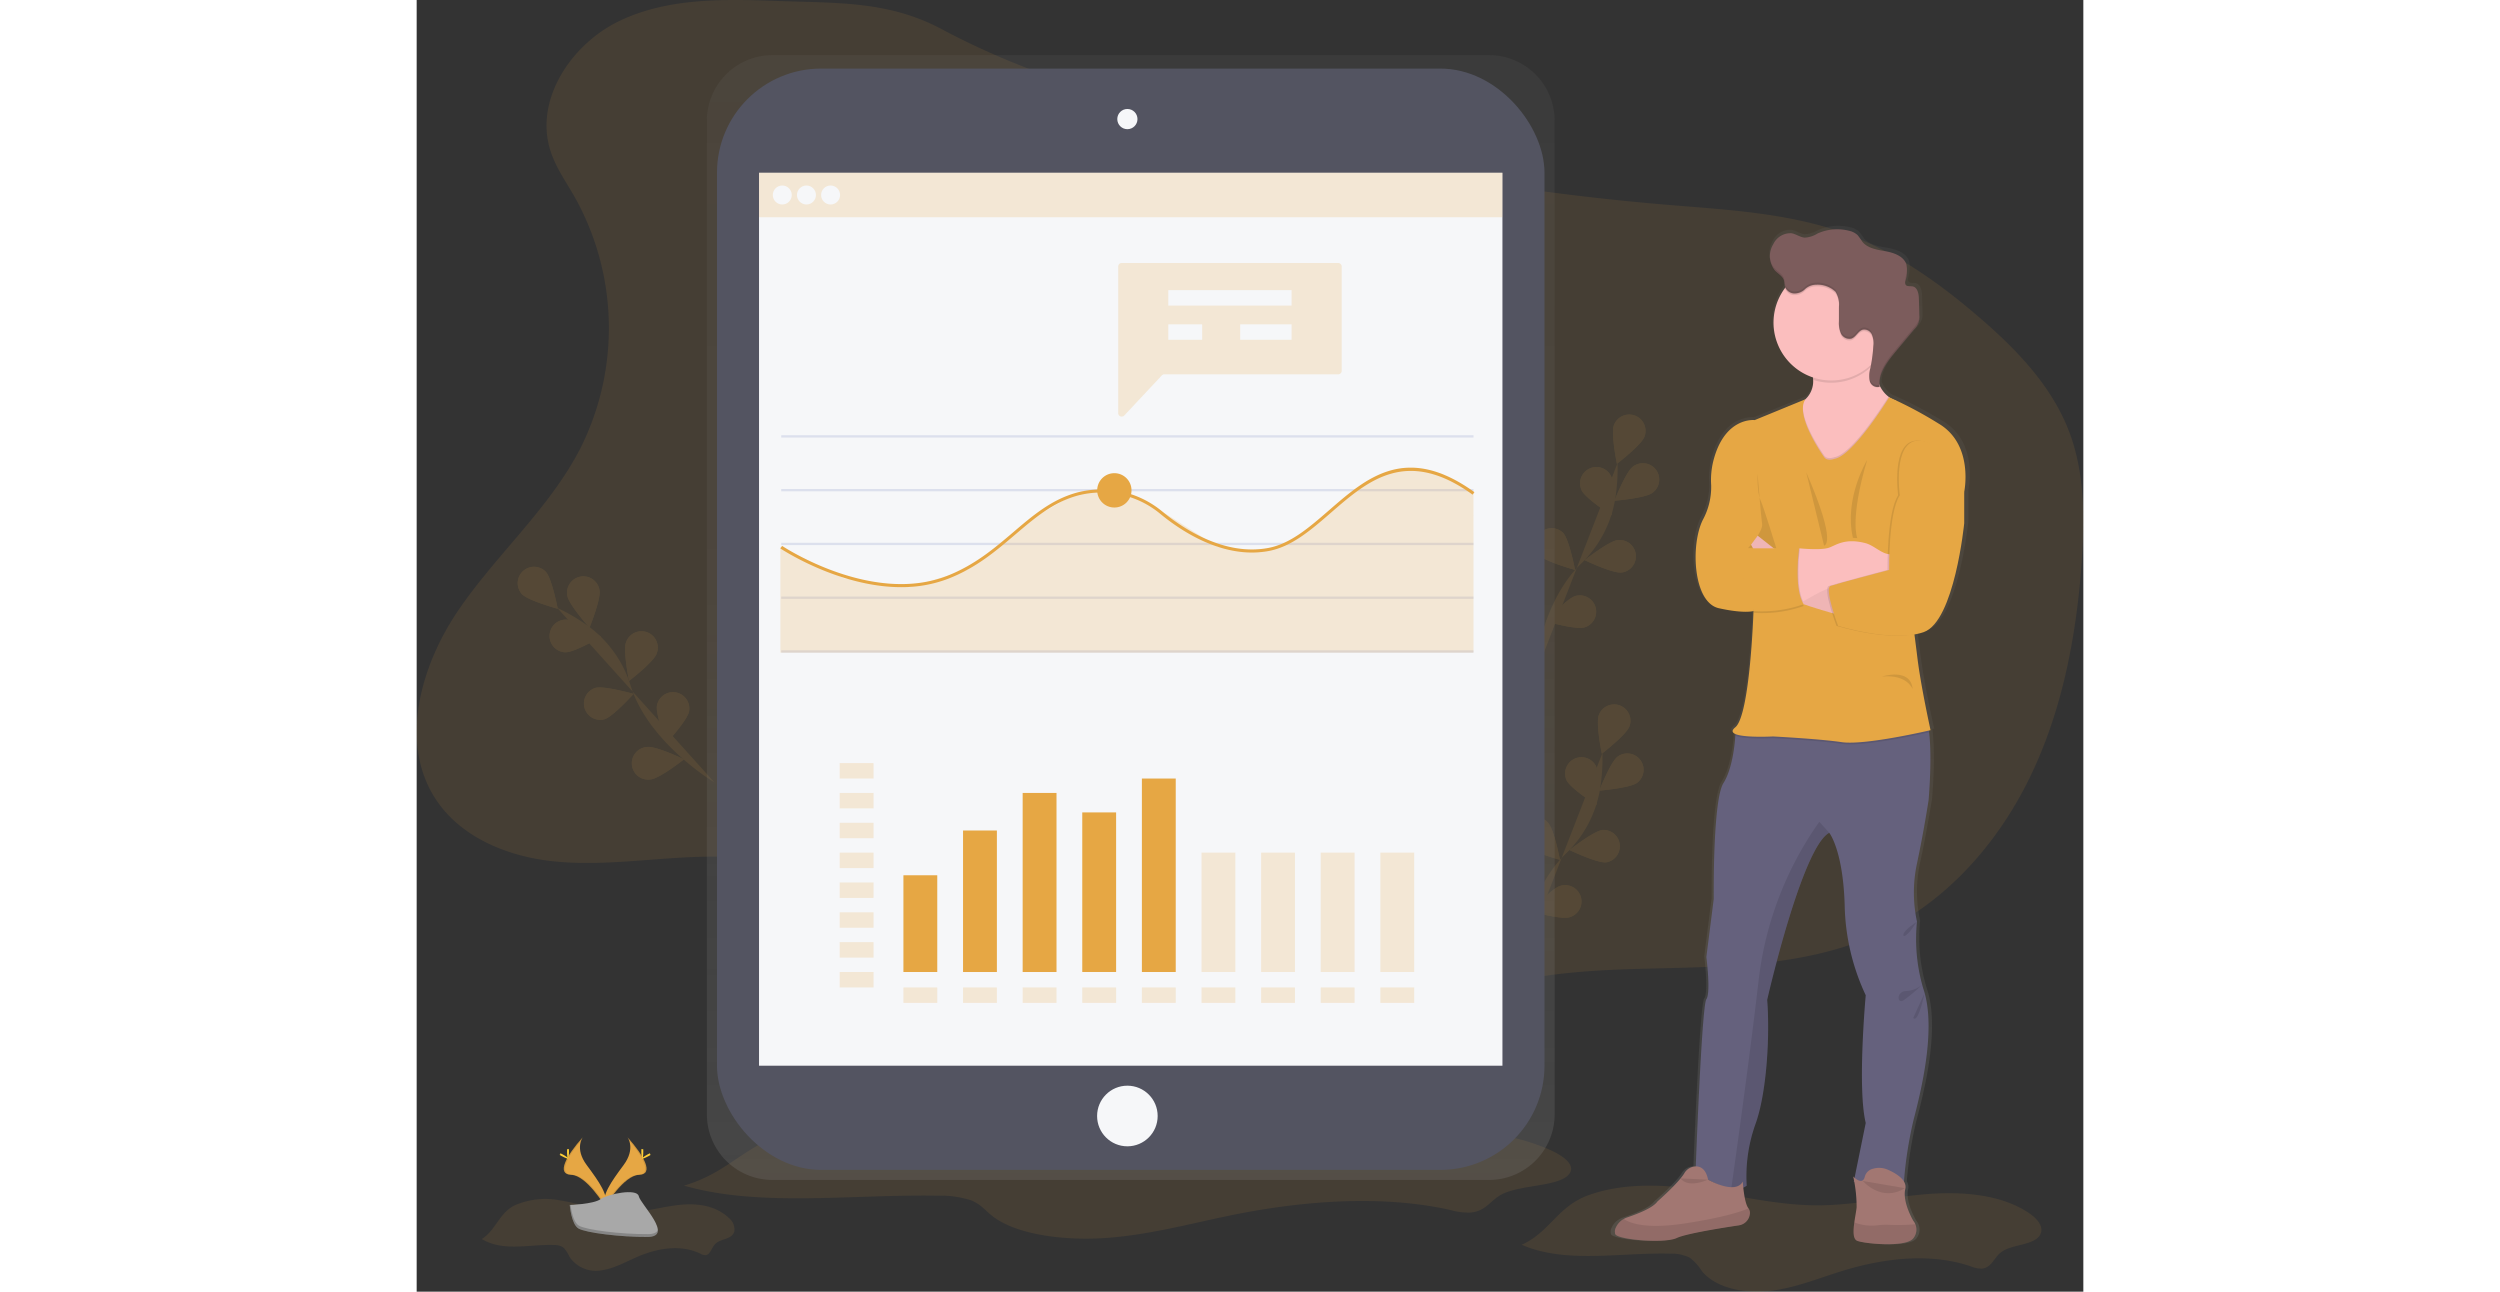 <svg xmlns="http://www.w3.org/2000/svg" xmlns:xlink="http://www.w3.org/1999/xlink" width="300" height="155" viewBox="0 0 320 248">
  <rect x="0" y="0" width="320" height="248" fill="#333333" stroke="none"/>
  <defs>
    <linearGradient id="linear-gradient" x1="0.5" y1="1" x2="0.5" gradientUnits="objectBoundingBox">
      <stop offset="0" stop-color="gray" stop-opacity="0.251"/>
      <stop offset="0.54" stop-color="gray" stop-opacity="0.122"/>
      <stop offset="1" stop-color="gray" stop-opacity="0.102"/>
    </linearGradient>
    <linearGradient id="linear-gradient-2" x1="0.5" y1="1" x2="0.5" y2="0" xlink:href="#linear-gradient"/>
  </defs>
  <g id="undraw_report_mx0a" transform="translate(0 0.021)">
    <path id="Path_20929" data-name="Path 20929" d="M128.914,31.822c-10.29-.379-21.038-.646-30.342,3.77s-16.5,15.116-13.377,24.953c1.018,3.207,3,6,4.674,8.921a51.5,51.5,0,0,1,1,48.406c-5.968,11.5-16.083,20.246-23.365,30.957s-11.42,25.557-4.257,36.349c4.905,7.389,14.008,10.984,22.826,11.855s17.687-.5,26.544-.854a114.215,114.215,0,0,1,50.2,9.505c21.755,9.55,40.5,25.886,63.4,32.19a19.134,19.134,0,0,0,8.437.854c4.988-.91,8.614-5.039,12.519-8.3,12.465-10.335,29.723-12.264,45.9-12.745s33.033-.11,47.659-7.066c12.77-6.073,22.6-17.371,28.714-30.133s8.768-26.944,9.769-41.067c.592-8.405.571-17.084-2.433-24.953-3.378-8.847-10.228-15.892-17.412-22.051-7.507-6.437-15.689-12.27-24.958-15.744-11.071-4.149-23.09-4.742-34.877-5.726A478.566,478.566,0,0,1,227.793,59.41c-22.388-5.359-46.97-11.212-67.36-22.128C150.2,31.8,140.449,32.237,128.914,31.822Z" transform="translate(-59.52 -31.65)" fill="#e6a744" opacity="0.1"/>
    <g id="Group_11746" data-name="Group 11746" transform="translate(205.906 135.222)" opacity="0.1">
      <path id="Path_20930" data-name="Path 20930" d="M773.4,561.449s1.048-14.7,9.313-22.721a22.335,22.335,0,0,0,6.589-12.493,37.8,37.8,0,0,0,.444-6.855" transform="translate(-767.982 -510.061)" fill="#e6a744"/>
      <path id="Path_20931" data-name="Path 20931" d="M831.732,492.174c-.607,1.624-5.3,5.234-5.3,5.234s-1.184-5.806-.571-7.43a3.134,3.134,0,1,1,5.87,2.2Z" transform="translate(-804.79 -487.937)" fill="#e6a744"/>
      <path id="Path_20932" data-name="Path 20932" d="M833.838,525.381c-1.391,1.031-7.288,1.509-7.288,1.509s2.161-5.516,3.552-6.55a3.137,3.137,0,0,1,3.736,5.039Z" transform="translate(-805.398 -510.335)" fill="#e6a744"/>
      <path id="Path_20933" data-name="Path 20933" d="M814.3,575.483c-1.723.19-7.054-2.371-7.054-2.371s4.648-3.669,6.367-3.853a3.136,3.136,0,0,1,.687,6.224Z" transform="translate(-791.812 -545.153)" fill="#e6a744"/>
      <path id="Path_20934" data-name="Path 20934" d="M789.6,611.2c-1.664.477-7.353-1.153-7.353-1.153s3.961-4.4,5.624-4.878A3.138,3.138,0,1,1,789.6,611.2Z" transform="translate(-774.212 -570.32)" fill="#e6a744"/>
      <path id="Path_20935" data-name="Path 20935" d="M804.7,526.62c.74,1.565,5.719,4.763,5.719,4.763s.687-5.883-.056-7.451a3.135,3.135,0,0,0-5.663,2.688Z" transform="translate(-789.829 -512.058)" fill="#e6a744"/>
      <path id="Path_20936" data-name="Path 20936" d="M775.818,566.55c1.184,1.272,6.883,2.833,6.883,2.833s-1.1-5.821-2.279-7.1a3.137,3.137,0,1,0-4.6,4.262Z" transform="translate(-769.098 -539.542)" fill="#e6a744"/>
      <path id="Path_20937" data-name="Path 20937" d="M755.557,612.2c.941,1.452,6.305,3.957,6.305,3.957s-.107-5.928-1.051-7.377a3.136,3.136,0,0,0-5.254,3.42Z" transform="translate(-755.097 -572.014)" fill="#e6a744"/>
      <path id="Path_20938" data-name="Path 20938" d="M831.732,492.174c-.607,1.624-5.3,5.234-5.3,5.234s-1.184-5.806-.571-7.43a3.134,3.134,0,1,1,5.87,2.2Z" transform="translate(-804.79 -487.937)" fill="#e6a744"/>
      <path id="Path_20939" data-name="Path 20939" d="M833.838,525.381c-1.391,1.031-7.288,1.509-7.288,1.509s2.161-5.516,3.552-6.55a3.137,3.137,0,0,1,3.736,5.039Z" transform="translate(-805.398 -510.335)" fill="#e6a744"/>
      <path id="Path_20940" data-name="Path 20940" d="M814.3,575.483c-1.723.19-7.054-2.371-7.054-2.371s4.648-3.669,6.367-3.853a3.136,3.136,0,0,1,.687,6.224Z" transform="translate(-791.812 -545.153)" fill="#e6a744"/>
      <path id="Path_20941" data-name="Path 20941" d="M789.6,611.2c-1.664.477-7.353-1.153-7.353-1.153s3.961-4.4,5.624-4.878A3.138,3.138,0,1,1,789.6,611.2Z" transform="translate(-774.212 -570.32)" fill="#e6a744"/>
      <path id="Path_20942" data-name="Path 20942" d="M804.7,526.62c.74,1.565,5.719,4.763,5.719,4.763s.687-5.883-.056-7.451a3.135,3.135,0,0,0-5.663,2.688Z" transform="translate(-789.829 -512.058)" fill="#e6a744"/>
      <path id="Path_20943" data-name="Path 20943" d="M775.818,566.55c1.184,1.272,6.883,2.833,6.883,2.833s-1.1-5.821-2.279-7.1a3.137,3.137,0,1,0-4.6,4.262Z" transform="translate(-769.098 -539.542)" fill="#e6a744"/>
      <path id="Path_20944" data-name="Path 20944" d="M755.557,612.2c.941,1.452,6.305,3.957,6.305,3.957s-.107-5.928-1.051-7.377a3.136,3.136,0,0,0-5.254,3.42Z" transform="translate(-755.097 -572.014)" fill="#e6a744"/>
    </g>
    <g id="Group_11747" data-name="Group 11747" transform="translate(208.71 79.567)" opacity="0.1">
      <path id="Path_20945" data-name="Path 20945" d="M783.2,373.669s1.048-14.7,9.313-22.721a22.356,22.356,0,0,0,6.589-12.493,37.294,37.294,0,0,0,.444-6.855" transform="translate(-777.686 -322.281)" fill="#e6a744"/>
      <path id="Path_20946" data-name="Path 20946" d="M841.535,304.394c-.592,1.621-5.3,5.231-5.3,5.231s-1.184-5.806-.574-7.427a3.134,3.134,0,1,1,5.87,2.2Z" transform="translate(-814.497 -300.158)" fill="#e6a744"/>
      <path id="Path_20947" data-name="Path 20947" d="M843.668,337.358c-1.388,1.034-7.288,1.509-7.288,1.509s2.161-5.513,3.552-6.547a3.137,3.137,0,1,1,3.736,5.039Z" transform="translate(-815.123 -322.315)" fill="#e6a744"/>
      <path id="Path_20948" data-name="Path 20948" d="M824.111,387.669c-1.72.19-7.051-2.371-7.051-2.371s4.648-3.666,6.367-3.853a3.138,3.138,0,0,1,.684,6.239Z" transform="translate(-801.522 -357.339)" fill="#e6a744"/>
      <path id="Path_20949" data-name="Path 20949" d="M799.4,423.474c-1.664.477-7.353-1.153-7.353-1.153s3.964-4.4,5.624-4.881a3.138,3.138,0,0,1,1.726,6.035Z" transform="translate(-783.916 -382.593)" fill="#e6a744"/>
      <path id="Path_20950" data-name="Path 20950" d="M814.41,338.64c.74,1.568,5.722,4.766,5.722,4.766s.684-5.886-.056-7.451a3.135,3.135,0,1,0-5.666,2.686Z" transform="translate(-799.444 -324.08)" fill="#e6a744"/>
      <path id="Path_20951" data-name="Path 20951" d="M785.748,378.9c1.184,1.274,6.885,2.833,6.885,2.833s-1.107-5.821-2.282-7.092a3.137,3.137,0,0,0-4.6,4.259Z" transform="translate(-778.931 -351.899)" fill="#e6a744"/>
      <path id="Path_20952" data-name="Path 20952" d="M765.128,424.072c.944,1.452,6.305,3.957,6.305,3.957s-.107-5.928-1.051-7.377a3.136,3.136,0,1,0-5.254,3.42Z" transform="translate(-764.572 -383.882)" fill="#e6a744"/>
      <path id="Path_20953" data-name="Path 20953" d="M841.535,304.394c-.592,1.621-5.3,5.231-5.3,5.231s-1.184-5.806-.574-7.427a3.134,3.134,0,1,1,5.87,2.2Z" transform="translate(-814.497 -300.158)" fill="#e6a744"/>
      <path id="Path_20954" data-name="Path 20954" d="M843.668,337.358c-1.388,1.034-7.288,1.509-7.288,1.509s2.161-5.513,3.552-6.547a3.137,3.137,0,1,1,3.736,5.039Z" transform="translate(-815.123 -322.315)" fill="#e6a744"/>
      <path id="Path_20955" data-name="Path 20955" d="M824.111,387.669c-1.72.19-7.051-2.371-7.051-2.371s4.648-3.666,6.367-3.853a3.138,3.138,0,0,1,.684,6.239Z" transform="translate(-801.522 -357.339)" fill="#e6a744"/>
      <path id="Path_20956" data-name="Path 20956" d="M799.4,423.474c-1.664.477-7.353-1.153-7.353-1.153s3.964-4.4,5.624-4.881a3.138,3.138,0,0,1,1.726,6.035Z" transform="translate(-783.916 -382.593)" fill="#e6a744"/>
      <path id="Path_20957" data-name="Path 20957" d="M814.41,338.64c.74,1.568,5.722,4.766,5.722,4.766s.684-5.886-.056-7.451a3.135,3.135,0,1,0-5.666,2.686Z" transform="translate(-799.444 -324.08)" fill="#e6a744"/>
      <path id="Path_20958" data-name="Path 20958" d="M785.748,378.9c1.184,1.274,6.885,2.833,6.885,2.833s-1.107-5.821-2.282-7.092a3.137,3.137,0,0,0-4.6,4.259Z" transform="translate(-778.931 -351.899)" fill="#e6a744"/>
      <path id="Path_20959" data-name="Path 20959" d="M765.128,424.072c.944,1.452,6.305,3.957,6.305,3.957s-.107-5.928-1.051-7.377a3.136,3.136,0,1,0-5.254,3.42Z" transform="translate(-764.572 -383.882)" fill="#e6a744"/>
    </g>
    <g id="Group_11748" data-name="Group 11748" transform="translate(19.42 108.829)" opacity="0.1">
      <path id="Path_20960" data-name="Path 20960" d="M180.918,458.954s-12.643-7.546-16.086-18.536a22.306,22.306,0,0,0-8.182-11.509,37.316,37.316,0,0,0-5.92-3.48" transform="translate(-143.15 -417.564)" fill="#e6a744"/>
      <path id="Path_20961" data-name="Path 20961" d="M130.5,399.831c1.184,1.272,2.288,7.092,2.288,7.092s-5.71-1.556-6.885-2.828a3.137,3.137,0,0,1,4.6-4.265Z" transform="translate(-125.123 -398.889)" fill="#e6a744"/>
      <path id="Path_20962" data-name="Path 20962" d="M163.3,407.644c.3,1.707-1.93,7.2-1.93,7.2s-3.949-4.413-4.245-6.12a3.135,3.135,0,1,1,6.175-1.076Z" transform="translate(-147.609 -403.165)" fill="#e6a744"/>
      <path id="Path_20963" data-name="Path 20963" d="M200.792,444.832c-.592,1.624-5.3,5.237-5.3,5.237s-1.184-5.806-.577-7.427a3.135,3.135,0,1,1,5.873,2.19Z" transform="translate(-174.136 -428.178)" fill="#e6a744"/>
      <path id="Path_20964" data-name="Path 20964" d="M221.459,483.714c-.32,1.7-4.334,6.073-4.334,6.073s-2.146-5.522-1.823-7.223a3.133,3.133,0,1,1,6.157,1.165Z" transform="translate(-188.583 -455.966)" fill="#e6a744"/>
      <path id="Path_20965" data-name="Path 20965" d="M148.791,439.283c1.729.042,6.823-2.964,6.823-2.964s-4.944-3.26-6.675-3.3a3.138,3.138,0,0,0-.148,6.275Z" transform="translate(-139.63 -422.902)" fill="#e6a744"/>
      <path id="Path_20966" data-name="Path 20966" d="M171.859,483.1c1.664-.48,5.624-4.884,5.624-4.884s-5.69-1.627-7.353-1.147a3.139,3.139,0,0,0,1.732,6.031Z" transform="translate(-155.259 -453.836)" fill="#e6a744"/>
      <path id="Path_20967" data-name="Path 20967" d="M202.747,521.719c1.723-.19,6.367-3.853,6.367-3.853s-5.328-2.567-7.054-2.371a3.136,3.136,0,1,0,.687,6.224Z" transform="translate(-177.201 -480.927)" fill="#e6a744"/>
      <path id="Path_20968" data-name="Path 20968" d="M130.5,399.831c1.184,1.272,2.288,7.092,2.288,7.092s-5.71-1.556-6.885-2.828a3.137,3.137,0,0,1,4.6-4.265Z" transform="translate(-125.123 -398.889)" fill="#e6a744"/>
      <path id="Path_20969" data-name="Path 20969" d="M163.3,407.644c.3,1.707-1.93,7.2-1.93,7.2s-3.949-4.413-4.245-6.12a3.135,3.135,0,1,1,6.175-1.076Z" transform="translate(-147.609 -403.165)" fill="#e6a744"/>
      <path id="Path_20970" data-name="Path 20970" d="M200.792,444.832c-.592,1.624-5.3,5.237-5.3,5.237s-1.184-5.806-.577-7.427a3.135,3.135,0,1,1,5.873,2.19Z" transform="translate(-174.136 -428.178)" fill="#e6a744"/>
      <path id="Path_20971" data-name="Path 20971" d="M221.459,483.714c-.32,1.7-4.334,6.073-4.334,6.073s-2.146-5.522-1.823-7.223a3.133,3.133,0,1,1,6.157,1.165Z" transform="translate(-188.583 -455.966)" fill="#e6a744"/>
      <path id="Path_20972" data-name="Path 20972" d="M148.791,439.283c1.729.042,6.823-2.964,6.823-2.964s-4.944-3.26-6.675-3.3a3.138,3.138,0,0,0-.148,6.275Z" transform="translate(-139.63 -422.902)" fill="#e6a744"/>
      <path id="Path_20973" data-name="Path 20973" d="M171.859,483.1c1.664-.48,5.624-4.884,5.624-4.884s-5.69-1.627-7.353-1.147a3.139,3.139,0,0,0,1.732,6.031Z" transform="translate(-155.259 -453.836)" fill="#e6a744"/>
      <path id="Path_20974" data-name="Path 20974" d="M202.747,521.719c1.723-.19,6.367-3.853,6.367-3.853s-5.328-2.567-7.054-2.371a3.136,3.136,0,1,0,.687,6.224Z" transform="translate(-177.201 -480.927)" fill="#e6a744"/>
    </g>
    <path id="Path_20975" data-name="Path 20975" d="M776.25,811.063c8.5,3.7,18.868,1.449,28.513,1.71a7.8,7.8,0,0,1,3.774.785,9.674,9.674,0,0,1,2.306,2.564c2.7,3.3,8.241,4.363,13.081,3.8s9.277-2.416,13.845-3.826c7.895-2.442,16.918-3.557,24.706-.889a5.1,5.1,0,0,0,2.232.427c1.708-.216,2.217-1.989,3.41-3,2.155-1.829,6.838-1.331,7.785-3.74.554-1.411-.722-2.857-2.114-3.82-5.328-3.687-12.936-4.295-19.9-3.725s-13.812,2.137-20.813,2.143c-8.724,0-17.151-2.407-25.789-3.394-5.983-.682-12.513-.593-18.122,1.414C783.082,803.683,781.744,808.57,776.25,811.063Z" transform="translate(-564.083 -572.088)" fill="#e6a744" opacity="0.1"/>
    <path id="Path_20976" data-name="Path 20976" d="M232.93,769.254c14.505,4.182,32.207,1.636,48.666,1.932a19.218,19.218,0,0,1,6.447.889c1.809.726,2.7,1.9,3.937,2.9,4.612,3.732,14.064,4.932,22.323,4.3s15.837-2.73,23.634-4.324c13.475-2.759,28.88-4.016,42.171-1.008a12.588,12.588,0,0,0,3.813.483c2.913-.246,3.78-2.247,5.82-3.391,3.68-2.075,11.669-1.5,13.285-4.223.947-1.595-1.231-3.231-3.606-4.318-9.082-4.164-22.077-4.852-33.968-4.209s-23.578,2.413-35.523,2.421c-14.89,0-29.276-2.718-44.021-3.835-10.213-.771-21.358-.676-30.934,1.6C244.593,760.926,242.3,766.447,232.93,769.254Z" transform="translate(-181.597 -541.633)" fill="#e6a744" opacity="0.1"/>
    <path id="Path_20977" data-name="Path 20977" d="M101.77,816.068c4.144,2.5,9.177.978,13.872,1.153a2.946,2.946,0,0,1,1.838.528,6.246,6.246,0,0,1,1.122,1.731,6.116,6.116,0,0,0,6.361,2.564c2.353-.379,4.514-1.627,6.737-2.582,3.848-1.645,8.232-2.395,12.018-.593a1.887,1.887,0,0,0,1.089.3c.829-.148,1.078-1.343,1.658-2.024,1.048-1.233,3.327-.889,3.786-2.522a2.776,2.776,0,0,0-1.027-2.576c-2.587-2.487-6.293-2.9-9.683-2.513s-6.72,1.42-10.127,1.42c-4.242,0-8.342-1.621-12.545-2.288a14.682,14.682,0,0,0-8.818.954C105.094,811.1,104.443,814.394,101.77,816.068Z" transform="translate(-89.263 -578.198)" fill="#e6a744" opacity="0.1"/>
    <path id="Path_20978" data-name="Path 20978" d="M397.914,67.32H260.376A12.6,12.6,0,0,0,247.76,79.913V270.705a12.6,12.6,0,0,0,12.616,12.585H397.914A12.6,12.6,0,0,0,410.53,270.7V79.913A12.6,12.6,0,0,0,397.914,67.32Z" transform="translate(-192.037 -56.762)" fill="url(#linear-gradient)"/>
    <rect id="Rectangle_5225" data-name="Rectangle 5225" width="158.88" height="211.453" rx="20" transform="translate(57.662 13.145)" fill="#535461"/>
    <rect id="Rectangle_5226" data-name="Rectangle 5226" width="142.735" height="171.45" transform="translate(65.735 33.145)" fill="#f6f7f9"/>
    <ellipse id="Ellipse_2143" data-name="Ellipse 2143" cx="1.939" cy="1.941" rx="1.939" ry="1.941" transform="translate(134.518 20.901)" fill="#f6f7f9"/>
    <ellipse id="Ellipse_2144" data-name="Ellipse 2144" cx="5.814" cy="5.821" rx="5.814" ry="5.821" transform="translate(130.643 208.43)" fill="#f6f7f9"/>
    <g id="Group_11749" data-name="Group 11749" transform="translate(65.735 33.145)" opacity="0.2">
      <rect id="Rectangle_5227" data-name="Rectangle 5227" width="142.735" height="8.545" fill="#e6a744"/>
    </g>
    <ellipse id="Ellipse_2145" data-name="Ellipse 2145" cx="1.821" cy="1.823" rx="1.821" ry="1.823" transform="translate(68.378 35.596)" fill="#f6f7f9"/>
    <ellipse id="Ellipse_2146" data-name="Ellipse 2146" cx="1.821" cy="1.823" rx="1.821" ry="1.823" transform="translate(73.017 35.596)" fill="#f6f7f9"/>
    <ellipse id="Ellipse_2147" data-name="Ellipse 2147" cx="1.821" cy="1.823" rx="1.821" ry="1.823" transform="translate(77.653 35.596)" fill="#f6f7f9"/>
    <rect id="Rectangle_5228" data-name="Rectangle 5228" width="132.916" height="0.445" transform="translate(69.997 83.545)" fill="#dce0ed"/>
    <rect id="Rectangle_5229" data-name="Rectangle 5229" width="132.916" height="0.445" transform="translate(69.997 93.868)" fill="#dce0ed"/>
    <rect id="Rectangle_5230" data-name="Rectangle 5230" width="132.916" height="0.445" transform="translate(69.997 104.194)" fill="#dce0ed"/>
    <rect id="Rectangle_5231" data-name="Rectangle 5231" width="132.916" height="0.445" transform="translate(69.997 114.517)" fill="#dce0ed"/>
    <rect id="Rectangle_5232" data-name="Rectangle 5232" width="132.916" height="0.445" transform="translate(69.997 124.841)" fill="#dce0ed"/>
    <g id="Group_11750" data-name="Group 11750" transform="translate(69.835 89.843)" opacity="0.2">
      <path id="Path_20979" data-name="Path 20979" d="M368.989,338.622H235.91v-20.3l12.2,6.023,12.631,1.716,11.083-3.346L285.2,312.329l6.726-3.889,4.917-.948,4.7.252,7.735,3.826,10.518,6.707,8.253,1.061,6.542-2.258,13.872-11.372,7.081-2.528,7.409,1.147,6.033,3.488Z" transform="translate(-235.91 -303.18)" fill="#e6a744"/>
    </g>
    <path id="Path_20980" data-name="Path 20980" d="M318.619,357.523c-11.986,0-23.06-7.339-23.2-7.433l.332-.492c.172.116,17.217,11.4,31.7,5.75,5.281-2.075,9.04-5.27,12.679-8.373,3.8-3.239,7.383-6.3,12.273-7.626a18.34,18.34,0,0,1,16.391,3.687c3.981,3.275,11.909,8.533,20.283,6.962,4.269-.8,7.865-3.924,11.675-7.229,7.3-6.337,14.857-12.89,27.924-3.488l-.346.48c-12.687-9.129-20.058-2.73-27.19,3.456-3.872,3.358-7.528,6.52-11.953,7.362-8.614,1.618-16.707-3.746-20.769-7.087a17.765,17.765,0,0,0-15.861-3.571c-4.76,1.292-8.289,4.309-12.045,7.5-3.674,3.136-7.472,6.375-12.844,8.474a24.756,24.756,0,0,1-9.049,1.624Z" transform="translate(-225.588 -244.808)" fill="#e6a744"/>
    <ellipse id="Ellipse_2148" data-name="Ellipse 2148" cx="3.295" cy="3.299" rx="3.295" ry="3.299" transform="translate(130.661 90.827)" fill="#e6a744"/>
    <g id="Group_11751" data-name="Group 11751" transform="translate(134.696 50.475)" opacity="0.2">
      <path id="Path_20981" data-name="Path 20981" d="M556.776,202H515.215a.675.675,0,0,0-.675.676v28.142a.675.675,0,0,0,1.166.462l7.2-7.691a.671.671,0,0,1,.491-.213h33.376a.675.675,0,0,0,.675-.676V202.67A.675.675,0,0,0,556.776,202Z" transform="translate(-514.54 -202)" fill="#e6a744"/>
    </g>
    <rect id="Rectangle_5233" data-name="Rectangle 5233" width="23.667" height="2.964" transform="translate(144.316 55.685)" fill="#f6f7f9"/>
    <rect id="Rectangle_5234" data-name="Rectangle 5234" width="6.498" height="2.964" transform="translate(144.316 62.253)" fill="#f6f7f9"/>
    <g id="Group_11752" data-name="Group 11752" transform="translate(81.223 146.494)" opacity="0.2">
      <rect id="Rectangle_5235" data-name="Rectangle 5235" width="6.498" height="2.964" fill="#e6a744"/>
    </g>
    <g id="Group_11753" data-name="Group 11753" transform="translate(81.223 152.224)" opacity="0.2">
      <rect id="Rectangle_5236" data-name="Rectangle 5236" width="6.498" height="2.964" fill="#e6a744"/>
    </g>
    <g id="Group_11754" data-name="Group 11754" transform="translate(81.223 157.953)" opacity="0.2">
      <rect id="Rectangle_5237" data-name="Rectangle 5237" width="6.498" height="2.964" fill="#e6a744"/>
    </g>
    <g id="Group_11755" data-name="Group 11755" transform="translate(81.223 163.685)" opacity="0.2">
      <rect id="Rectangle_5238" data-name="Rectangle 5238" width="6.498" height="2.964" fill="#e6a744"/>
    </g>
    <g id="Group_11756" data-name="Group 11756" transform="translate(81.223 169.414)" opacity="0.2">
      <rect id="Rectangle_5239" data-name="Rectangle 5239" width="6.498" height="2.964" fill="#e6a744"/>
    </g>
    <g id="Group_11757" data-name="Group 11757" transform="translate(81.223 175.143)" opacity="0.2">
      <rect id="Rectangle_5240" data-name="Rectangle 5240" width="6.498" height="2.964" fill="#e6a744"/>
    </g>
    <g id="Group_11758" data-name="Group 11758" transform="translate(81.223 180.875)" opacity="0.2">
      <rect id="Rectangle_5241" data-name="Rectangle 5241" width="6.498" height="2.964" fill="#e6a744"/>
    </g>
    <g id="Group_11759" data-name="Group 11759" transform="translate(81.223 186.604)" opacity="0.2">
      <rect id="Rectangle_5242" data-name="Rectangle 5242" width="6.498" height="2.964" fill="#e6a744"/>
    </g>
    <g id="Group_11760" data-name="Group 11760" transform="translate(93.457 189.568)" opacity="0.2">
      <rect id="Rectangle_5243" data-name="Rectangle 5243" width="6.498" height="2.964" fill="#e6a744"/>
    </g>
    <g id="Group_11761" data-name="Group 11761" transform="translate(104.904 189.568)" opacity="0.2">
      <rect id="Rectangle_5244" data-name="Rectangle 5244" width="6.498" height="2.964" fill="#e6a744"/>
    </g>
    <g id="Group_11762" data-name="Group 11762" transform="translate(116.351 189.568)" opacity="0.2">
      <rect id="Rectangle_5245" data-name="Rectangle 5245" width="6.498" height="2.964" fill="#e6a744"/>
    </g>
    <g id="Group_11763" data-name="Group 11763" transform="translate(127.795 189.568)" opacity="0.2">
      <rect id="Rectangle_5246" data-name="Rectangle 5246" width="6.498" height="2.964" fill="#e6a744"/>
    </g>
    <g id="Group_11764" data-name="Group 11764" transform="translate(139.243 189.568)" opacity="0.2">
      <rect id="Rectangle_5247" data-name="Rectangle 5247" width="6.498" height="2.964" fill="#e6a744"/>
    </g>
    <g id="Group_11765" data-name="Group 11765" transform="translate(150.69 189.568)" opacity="0.2">
      <rect id="Rectangle_5248" data-name="Rectangle 5248" width="6.498" height="2.964" fill="#e6a744"/>
    </g>
    <g id="Group_11766" data-name="Group 11766" transform="translate(162.134 189.568)" opacity="0.2">
      <rect id="Rectangle_5249" data-name="Rectangle 5249" width="6.498" height="2.964" fill="#e6a744"/>
    </g>
    <g id="Group_11767" data-name="Group 11767" transform="translate(173.581 189.568)" opacity="0.2">
      <rect id="Rectangle_5250" data-name="Rectangle 5250" width="6.498" height="2.964" fill="#e6a744"/>
    </g>
    <g id="Group_11768" data-name="Group 11768" transform="translate(185.028 189.568)" opacity="0.2">
      <rect id="Rectangle_5251" data-name="Rectangle 5251" width="6.498" height="2.964" fill="#e6a744"/>
    </g>
    <rect id="Rectangle_5252" data-name="Rectangle 5252" width="9.866" height="2.964" transform="translate(158.117 62.253)" fill="#f6f7f9"/>
    <rect id="Rectangle_5253" data-name="Rectangle 5253" width="6.498" height="18.574" transform="translate(93.457 168.03)" fill="#e6a744"/>
    <rect id="Rectangle_5254" data-name="Rectangle 5254" width="6.498" height="27.17" transform="translate(104.904 159.435)" fill="#e6a744"/>
    <rect id="Rectangle_5255" data-name="Rectangle 5255" width="6.498" height="34.381" transform="translate(116.351 152.224)" fill="#e6a744"/>
    <rect id="Rectangle_5256" data-name="Rectangle 5256" width="6.498" height="30.64" transform="translate(127.795 155.961)" fill="#e6a744"/>
    <rect id="Rectangle_5257" data-name="Rectangle 5257" width="6.498" height="37.146" transform="translate(139.243 149.458)" fill="#e6a744"/>
    <g id="Group_11769" data-name="Group 11769" transform="translate(150.69 163.685)" opacity="0.2">
      <rect id="Rectangle_5258" data-name="Rectangle 5258" width="6.498" height="22.919" fill="#e6a744"/>
    </g>
    <g id="Group_11770" data-name="Group 11770" transform="translate(162.134 163.685)" opacity="0.2">
      <rect id="Rectangle_5259" data-name="Rectangle 5259" width="6.498" height="22.919" fill="#e6a744"/>
    </g>
    <g id="Group_11771" data-name="Group 11771" transform="translate(173.581 163.685)" opacity="0.2">
      <rect id="Rectangle_5260" data-name="Rectangle 5260" width="6.498" height="22.919" fill="#e6a744"/>
    </g>
    <g id="Group_11772" data-name="Group 11772" transform="translate(185.028 163.685)" opacity="0.2">
      <rect id="Rectangle_5261" data-name="Rectangle 5261" width="6.498" height="22.919" fill="#e6a744"/>
    </g>
    <path id="Path_20982" data-name="Path 20982" d="M897.6,215.3a81.229,81.229,0,0,0-9.709-5.062l-.142-.1a5.885,5.885,0,0,1-1.776-2.244c0-.163,0-.323,0-.483v.047c.112-2.146,1.637-4.1,3.085-5.8l3.7-4.357a4.23,4.23,0,0,0,.953-1.512,3.379,3.379,0,0,0,.1-.928v-.379c-.018-1.082-.05-2.167-.089-3.26-.036-.945-.278-2.137-1.223-2.333-.491-.1-1.14.077-1.4-.347a.807.807,0,0,1-.062-.56.252.252,0,0,0,0,.044v-.053a12.574,12.574,0,0,0,.352-2.226,3.1,3.1,0,0,0-.154-1.126c-.548-1.571-2.43-2.214-4.1-2.51s-3.531-.551-4.576-1.855a13.666,13.666,0,0,0-.909-1.254,3.607,3.607,0,0,0-1.7-.842,9.607,9.607,0,0,0-6.193.539,5.569,5.569,0,0,1-2.5.791c-.882-.053-1.7-.691-2.608-.845a3.719,3.719,0,0,0-3.582,2.1,5.129,5.129,0,0,0-.663,2.478v.145h0a3.615,3.615,0,0,0,.95,2.528c.63.655,1.572,1.106,1.832,1.968.107.35.08.729.175,1.085a.42.42,0,0,0,.041.13l-.047.062a10.99,10.99,0,0,0-2.321,6.781,11.231,11.231,0,0,0,7.883,10.652v.332a4.772,4.772,0,0,1-1.53,3.729l-9.964,4.013s-6.006-.714-8.173,8.076a14.874,14.874,0,0,0-.373,4.461,13.09,13.09,0,0,1-1.643,6.681c-2.466,4.831-1.9,15.922,3.135,17.021,4.757,1.037,6.619.593,6.808.554v.193c-.077,2.075-.832,20.033-3.576,22.205-.758.593-.616,1.008,0,1.28,0,0,0,.116-.018.323-.083,1.313-.506,6.313-2.342,9.158-2.128,3.293-1.906,22.294-1.906,22.294l-1.43,11.212s.888,6.918,0,8.127c-.8,1.076-1.865,26.675-2.072,32.22h-.095a2.69,2.69,0,0,0-2.152,1.313c-1.184,1.915-5.3,5.45-5.3,5.45-.888,1.272-4.2,2.487-5.95,3.062a3.608,3.608,0,0,0-.675.3,3.555,3.555,0,0,0-1.5,1.583,1.715,1.715,0,0,0-.163,1.322c.45,1.1,9.745,1.864,12.1.768,1.85-.865,9.177-2,12.217-2.445a2.515,2.515,0,0,0,2.176-2.175,1.439,1.439,0,0,0-.3-1.091h0c-.592-.723-.888-2.694-1.015-3.98a2.625,2.625,0,0,0,.684-.406,29.236,29.236,0,0,1,1.678-11.749c2.241-5.928,2.913-16.915,2.368-24.052,0,0,6.832-29.431,12.208-32.179h0c.083.1,2.691,3.459,3.022,13.835a42.028,42.028,0,0,0,4.144,17.46s-1.681,17.9,0,24.6l-2.2,10.569c-.16-.139-.263-.246-.263-.246s.065.3.157.765l-.047.222.095.024a20.859,20.859,0,0,1,.468,4.976c-.089.768-.3,1.823-.45,2.857-.231,1.627-.3,3.2.56,3.557,1.4.563,9.633,1.334,11.033-.477a2.6,2.6,0,0,0,.409-2.715,2.772,2.772,0,0,0-.409-.691s-2.185-3.577-1.569-6.1a1.845,1.845,0,0,0-.26-1.449,73.854,73.854,0,0,1,1.886-11.835c1.4-5.285,4.357-16.87,2.182-24.49h0c-.083-.3-.178-.593-.278-.889a32.872,32.872,0,0,1-1.232-12.848,26.2,26.2,0,0,1,0-11.2c1.344-6.15,2.282-12.19,2.282-12.19s.743-8.124.095-13.106l-.044-.32.355-.08s-1.9-8.456-2.575-13.835c-.16-1.272-.367-2.881-.592-4.6a11.123,11.123,0,0,0,1.826-.453c6.027-2.1,7.922-20.981,7.922-20.981v-5.987S904.66,219.362,897.6,215.3ZM852.548,361.14c-.187-.095-.3-.157-.3-.157h0Z" transform="translate(-604.695 -134.548)" fill="url(#linear-gradient-2)"/>
    <path id="Path_20983" data-name="Path 20983" d="M932.713,544.489c2.623,7.552-.438,19.807-1.859,25.279A76.619,76.619,0,0,0,929,581.81a25.271,25.271,0,0,1-9.618-.222l2.294-11.263c-1.64-6.675,0-24.514,0-24.514a42.567,42.567,0,0,1-4.044-17.4c-.323-10.344-2.868-13.684-2.96-13.788h0c-5.245,2.736-11.915,32.069-11.915,32.069.548,7.113-.11,18.056-2.294,23.966a29.734,29.734,0,0,0-1.64,11.71,3.6,3.6,0,0,1-2.975.572c-3.111-.519-6.844-3.21-6.844-3.21s1.184-31.953,2.072-33.16,0-8.1,0-8.1l1.418-11.162s-.216-18.936,1.859-22.229c1.794-2.836,2.205-7.819,2.285-9.126a2.369,2.369,0,0,1,.018-.323l3.161-3.794s30.609-2.3,32.9,0a6.56,6.56,0,0,1,1.119,3.462c.63,4.964-.092,13.062-.092,13.062s-.918,6.02-2.229,12.152a26.583,26.583,0,0,0,0,11.162,33.391,33.391,0,0,0,1.2,12.816Z" transform="translate(-643.456 -354.74)" fill="#65617d"/>
    <path id="Path_20984" data-name="Path 20984" d="M1002.783,801.706c-1.368,1.805-9.4,1.037-10.769.477-.835-.347-.77-1.918-.545-3.539.142-1.031.352-2.075.438-2.848a26.173,26.173,0,0,0-.657-5.966s1.806,1.915,2.241,0a2.088,2.088,0,0,1,1.56-1.482,4.1,4.1,0,0,1,2.839.178c1.418.617,3.789,1.932,3.363,3.711-.592,2.513,1.53,6.079,1.53,6.079a2.777,2.777,0,0,1,.4.688A2.634,2.634,0,0,1,1002.783,801.706Z" transform="translate(-715.438 -563.967)" fill="#a27772"/>
    <path id="Path_20985" data-name="Path 20985" d="M1002.955,826.562c-1.368,1.8-9.4,1.037-10.769.477-.835-.347-.77-1.918-.545-3.539a9.28,9.28,0,0,0,4.775.513,13.876,13.876,0,0,1,1.72-.053,39.651,39.651,0,0,0,5.216-.1A2.634,2.634,0,0,1,1002.955,826.562Z" transform="translate(-715.61 -588.822)" opacity="0.1"/>
    <path id="Path_20986" data-name="Path 20986" d="M919.059,598.173c.548,7.113-.11,18.056-2.294,23.966a29.734,29.734,0,0,0-1.64,11.71,3.6,3.6,0,0,1-2.975.572c.66-4.624,3.469-24.505,5.284-40.216A65.715,65.715,0,0,1,929.062,564l1.912,2.107C925.723,568.84,919.059,598.173,919.059,598.173Z" transform="translate(-659.753 -406.234)" opacity="0.1"/>
    <path id="Path_20987" data-name="Path 20987" d="M966.16,260l-1.335,6.565-6.536,11-8.061-3.447s-10.953-11.491-4.07-13.133a6.033,6.033,0,0,0,2.285-1.02,4.7,4.7,0,0,0,1.776-3.957,12.385,12.385,0,0,0-1.119-4.71l14.1-4.446a22.574,22.574,0,0,0-1.012,5.72c-.107,3.853,1.32,5.738,2.49,6.642A4.273,4.273,0,0,0,966.16,260Z" transform="translate(-682.095 -183.082)" fill="#fbbebe"/>
    <path id="Path_20988" data-name="Path 20988" d="M975.629,246.9a22.572,22.572,0,0,0-1.012,5.72,10.341,10.341,0,0,1-.82.871,11.141,11.141,0,0,1-11.148,2.549,12.386,12.386,0,0,0-1.119-4.71Z" transform="translate(-694.516 -183.118)" opacity="0.1"/>
    <path id="Path_20989" data-name="Path 20989" d="M961.6,214.3a11.108,11.108,0,1,1-3.246-7.9A11.155,11.155,0,0,1,961.6,214.3Z" transform="translate(-678.866 -152.327)" fill="#fbbebe"/>
    <path id="Path_20990" data-name="Path 20990" d="M966.16,289.381l-1.335,6.565-6.536,11-8.061-3.447s-10.953-11.491-4.07-13.133a6.033,6.033,0,0,0,2.285-1.02c-1.243,3.423,3.89,10.542,3.89,10.542.592.889,1.969.326,1.969.326,3.3-.5,9.393-10.021,10.384-11.6A4.273,4.273,0,0,0,966.16,289.381Z" transform="translate(-682.095 -212.465)" opacity="0.1"/>
    <path id="Path_20991" data-name="Path 20991" d="M951.981,495.358c-1.939.442-12.679,2.825-16.752,2.229-4.479-.658-13.194-1.094-13.194-1.094s-5.547.3-7.255-.48a2.361,2.361,0,0,1,.018-.323l3.161-3.794s30.609-2.3,32.9,0A6.519,6.519,0,0,1,951.981,495.358Z" transform="translate(-661.605 -354.783)" opacity="0.1"/>
    <path id="Path_20992" data-name="Path 20992" d="M913.72,300.488s-5.766-8-3.594-11.111l-9.742,4s-5.864-.711-7.993,8.05a15.175,15.175,0,0,0-.364,4.446,13.261,13.261,0,0,1-1.6,6.657c-2.407,4.816-1.859,15.868,3.061,16.965s6.666.545,6.666.545-.654,20.03-3.5,22.327,7.244,1.752,7.244,1.752,8.715.439,13.2,1.094,17.051-2.3,17.051-2.3-1.859-8.429-2.513-13.791-2.188-16.781-2.188-16.781L940.6,307.225s1.966-9.138-4.92-13.186A77.636,77.636,0,0,0,926.2,289s-6.909,11.263-10.515,11.817C915.688,300.817,914.318,301.368,913.72,300.488Z" transform="translate(-643.482 -212.74)" fill="#e6a744"/>
    <path id="Path_20993" data-name="Path 20993" d="M924.8,338.47s-.11,3.613.545,5.039,3.061,9.3,3.061,9.3H922.94s2.96-3.174,2.732-4.707S924.8,338.47,924.8,338.47Z" transform="translate(-667.349 -247.548)" opacity="0.1"/>
    <path id="Path_20994" data-name="Path 20994" d="M942.427,394s-12.072-2.964-13.2-5.474-4.23-8.148-4.23-8.148l1.273-1.719,5.873,4.615s6.995,5.581,10.275,6.129S942.427,394,942.427,394Z" transform="translate(-668.799 -275.826)" fill="#fbbebe"/>
    <path id="Path_20995" data-name="Path 20995" d="M942.427,394s-12.072-2.964-13.2-5.474-4.23-8.148-4.23-8.148l1.273-1.719,5.873,4.615s6.995,5.581,10.275,6.129S942.427,394,942.427,394Z" transform="translate(-668.799 -275.826)" opacity="0.05"/>
    <path id="Path_20996" data-name="Path 20996" d="M967.268,382.287v6.556h-1.054a30.615,30.615,0,0,0-14.858,3.85l-1.977,1.1-.53.3-3.389-7.641,3.17-2.845h.163c.776.074,4.13.356,5.55-.124,1.35-.459,3.025-1.915,7-.889,1.96.5,3.632,2.7,5.533,2.012Z" transform="translate(-683.203 -278.339)" fill="#fbbebe"/>
    <path id="Path_20997" data-name="Path 20997" d="M998.157,324.491l2.188,2.46v5.966s-1.859,18.823-7.762,20.9-16.438-1.206-16.438-1.206-2.723-7.223-1.451-7.659,11.249-3.076,11.249-3.076-.139-11.043,2.046-14.327c0,0-1.421-10.285,3.5-10.5S998.157,324.491,998.157,324.491Z" transform="translate(-703.545 -232.472)" opacity="0.1"/>
    <path id="Path_20998" data-name="Path 20998" d="M999.238,324.491l2.188,2.46v5.966s-1.853,18.823-7.774,20.9-16.441-1.206-16.441-1.206-2.72-7.223-1.448-7.659,11.249-3.076,11.249-3.076-.142-11.043,2.046-14.327c0,0-1.421-10.285,3.5-10.5S999.238,324.491,999.238,324.491Z" transform="translate(-704.297 -232.472)" fill="#e6a744"/>
    <path id="Path_20999" data-name="Path 20999" d="M963.959,219.052a4.351,4.351,0,0,0-.249-2.131,1.648,1.648,0,0,0-1.735-1c-.935.219-1.338,1.437-2.256,1.731a1.775,1.775,0,0,1-1.983-1.025,5.254,5.254,0,0,1-.382-2.371v-2.742a4.529,4.529,0,0,0-.645-2.851,5.017,5.017,0,0,0-3.748-1.36,3.171,3.171,0,0,0-2.14.865,2.759,2.759,0,0,1-2.253.8A1.946,1.946,0,0,1,947,207.608v-.036a11.154,11.154,0,1,1,16.577,14.819A29.867,29.867,0,0,0,963.959,219.052Z" transform="translate(-684.287 -152.332)" opacity="0.1"/>
    <path id="Path_21000" data-name="Path 21000" d="M941.7,192.446a1.949,1.949,0,0,1-1.569-1.36c-.092-.353-.068-.729-.172-1.082-.255-.86-1.184-1.307-1.776-1.959a4.406,4.406,0,0,1-.278-5.039,3.626,3.626,0,0,1,3.5-2.092c.888.154,1.649.785,2.546.842a5.181,5.181,0,0,0,2.436-.788,9.166,9.166,0,0,1,6.042-.536,3.512,3.512,0,0,1,1.664.839,14.834,14.834,0,0,1,.888,1.248c1.021,1.3,2.845,1.556,4.47,1.849s3.461.937,4,2.5a6.6,6.6,0,0,1-.192,3.242.938.938,0,0,0,.042.667c.255.421.888.246,1.368.347.924.193,1.16,1.381,1.184,2.324q.059,1.618.089,3.237a3.182,3.182,0,0,1-1.027,2.706l-3.609,4.342c-1.6,1.926-3.3,4.17-2.978,6.654a1.542,1.542,0,0,1-1.906-1.111,4.985,4.985,0,0,1,.118-2.463,30.188,30.188,0,0,0,.571-4.274,4.346,4.346,0,0,0-.249-2.131,1.632,1.632,0,0,0-1.735-1c-.935.219-1.338,1.437-2.256,1.731a1.777,1.777,0,0,1-1.983-1.025,5.254,5.254,0,0,1-.382-2.371v-2.745a4.533,4.533,0,0,0-.645-2.851,5.017,5.017,0,0,0-3.748-1.36,3.177,3.177,0,0,0-2.14.865A2.807,2.807,0,0,1,941.7,192.446Z" transform="translate(-677.429 -136.15)" fill="#7c5c5c"/>
    <path id="Path_21001" data-name="Path 21001" d="M960.79,337.55l3.422,14.078S966.912,351.613,960.79,337.55Z" transform="translate(-693.995 -246.9)" opacity="0.1"/>
    <path id="Path_21002" data-name="Path 21002" d="M992.839,329.61s-4.482,7.35-2.732,14.947l.835.062S989.449,341.1,992.839,329.61Z" transform="translate(-714.348 -241.314)" opacity="0.1"/>
    <path id="Path_21003" data-name="Path 21003" d="M1009.9,469s5.5-1.823,5.9,2.407C1015.8,471.409,1014.764,468.511,1009.9,469Z" transform="translate(-728.567 -339.118)" opacity="0.1"/>
    <path id="Path_21004" data-name="Path 21004" d="M933.819,388s-1.092,7.662.888,10.726a23.972,23.972,0,0,1-9.621,1.313L924.42,388Z" transform="translate(-668.391 -282.398)" opacity="0.1"/>
    <path id="Path_21005" data-name="Path 21005" d="M949.379,397.04l-.53.3L945.46,389.7l3.17-2.845h.163C948.743,387.218,947.861,393.8,949.379,397.04Z" transform="translate(-683.203 -281.589)" opacity="0.1"/>
    <path id="Path_21006" data-name="Path 21006" d="M926.307,386.85s-1.092,7.659.888,10.723a23.973,23.973,0,0,1-9.621,1.313L913.75,386.85Z" transform="translate(-660.88 -281.589)" fill="#e6a744"/>
    <path id="Path_21007" data-name="Path 21007" d="M862.6,796.39a2.473,2.473,0,0,1-2.122,2.167c-2.96.445-10.118,1.577-11.924,2.436-2.294,1.094-11.367.329-11.805-.765a1.739,1.739,0,0,1,.157-1.316,3.529,3.529,0,0,1,1.48-1.58,3.633,3.633,0,0,1,.657-.3c1.708-.572,4.935-1.778,5.808-3.053,0,0,4.023-3.524,5.169-5.43a2.631,2.631,0,0,1,2.1-1.31c.959-.044,2.025.439,2.46,2.54,0,0,5.245,3,6.663.367,0,0,.219,4.037,1.089,5.139h0A1.465,1.465,0,0,1,862.6,796.39Z" transform="translate(-606.627 -563.31)" fill="#a27772"/>
    <path id="Path_21008" data-name="Path 21008" d="M862.6,815.514a2.473,2.473,0,0,1-2.122,2.167c-2.96.445-10.118,1.577-11.924,2.436-2.294,1.094-11.367.329-11.805-.765a1.739,1.739,0,0,1,.157-1.316,3.528,3.528,0,0,1,1.48-1.58c1.48.984,4.763,1.944,11.986.815,6.888-1.076,10.3-2.131,11.962-2.851h0A1.465,1.465,0,0,1,862.6,815.514Z" transform="translate(-606.627 -582.433)" opacity="0.1"/>
    <g id="Group_11773" data-name="Group 11773" transform="translate(259.829 49.197)" opacity="0.1">
      <path id="Path_21009" data-name="Path 21009" d="M1024.926,208.27v-.053a10.141,10.141,0,0,0,.338-2.487,15.938,15.938,0,0,1-.338,1.995A1.213,1.213,0,0,0,1024.926,208.27Z" transform="translate(-998.953 -203.347)"/>
      <path id="Path_21010" data-name="Path 21010" d="M956.85,212.856a3.228,3.228,0,0,1,.269,1.251,3.732,3.732,0,0,0-.269-1.743,1.631,1.631,0,0,0-1.732-1c-.935.219-1.338,1.437-2.256,1.731a1.781,1.781,0,0,1-1.986-1.025,5.213,5.213,0,0,1-.379-2.371v-2.745a4.533,4.533,0,0,0-.645-2.851,5.021,5.021,0,0,0-3.748-1.36,3.171,3.171,0,0,0-2.14.865,2.765,2.765,0,0,1-2.253.8,1.949,1.949,0,0,1-1.569-1.36c-.092-.353-.068-.729-.172-1.082-.258-.86-1.184-1.307-1.776-1.959a3.559,3.559,0,0,1-.921-2.315,3.731,3.731,0,0,0,.921,2.807c.616.652,1.53,1.1,1.776,1.962.1.35.08.726.172,1.079a1.948,1.948,0,0,0,1.569,1.36,2.748,2.748,0,0,0,2.253-.8,3.171,3.171,0,0,1,2.14-.865,5.046,5.046,0,0,1,3.748,1.36,4.561,4.561,0,0,1,.645,2.851v2.745a5.005,5.005,0,0,0,.379,2.371,1.8,1.8,0,0,0,1.986,1.026c.918-.3,1.32-1.512,2.256-1.731A1.635,1.635,0,0,1,956.85,212.856Z" transform="translate(-937.259 -197.69)"/>
      <path id="Path_21011" data-name="Path 21011" d="M1015.824,237.044a4.2,4.2,0,0,1-.93,1.506q-1.8,2.173-3.608,4.342c-1.519,1.829-3.129,3.945-3.011,6.277.11-2.14,1.6-4.087,3.011-5.785l3.608-4.339a4.238,4.238,0,0,0,.93-1.509,4.077,4.077,0,0,0,.095-1.186,2.852,2.852,0,0,1-.095.694Z" transform="translate(-987.249 -224.892)"/>
      <path id="Path_21012" data-name="Path 21012" d="M1001.721,275.713a2.6,2.6,0,0,1-.107-.593,2.967,2.967,0,0,0,.107,1.079,1.543,1.543,0,0,0,1.909,1.108c-.021-.16-.033-.32-.039-.48A1.528,1.528,0,0,1,1001.721,275.713Z" transform="translate(-982.556 -252.171)"/>
    </g>
    <path id="Path_21013" data-name="Path 21013" d="M879.26,795s1.143,2.012,5.281.24" transform="translate(-636.599 -568.769)" opacity="0.1"/>
    <path id="Path_21014" data-name="Path 21014" d="M997.5,796.67s3.57,4.209,8.07,1.378" transform="translate(-719.838 -569.944)" opacity="0.1"/>
    <path id="Path_21015" data-name="Path 21015" d="M1026.407,628.7s-2.525,1.58-2.6,2.484,1.3-.658,1.3-.658Z" transform="translate(-738.352 -451.758)" opacity="0.1"/>
    <path id="Path_21016" data-name="Path 21016" d="M1025.229,669.53a5.269,5.269,0,0,1-3.108,1.215c-1.886.083-1.729,2.546-.5,1.8A31.458,31.458,0,0,0,1025.229,669.53Z" transform="translate(-736.17 -480.487)" opacity="0.1"/>
    <path id="Path_21017" data-name="Path 21017" d="M1032.373,674.86s-1.211,5.957-2.193,4.807" transform="translate(-742.844 -484.237)" opacity="0.1"/>
    <path id="Path_21018" data-name="Path 21018" d="M185.626,768.36s1.625,2.128-.752,5.335-4.337,5.928-3.552,7.931c0,0,3.585-5.969,6.512-6.052S188.838,771.949,185.626,768.36Z" transform="translate(-145.142 -550.025)" fill="#e6a744"/>
    <path id="Path_21019" data-name="Path 21019" d="M185.861,768.36a2.559,2.559,0,0,1,.332.667c2.848,3.349,4.366,6.476,1.628,6.556-2.549.071-5.624,4.638-6.341,5.791a2.684,2.684,0,0,0,.086.261s3.585-5.969,6.512-6.052S189.073,771.949,185.861,768.36Z" transform="translate(-145.377 -550.025)" opacity="0.1"/>
    <path id="Path_21020" data-name="Path 21020" d="M205.6,776.374c0,.75-.083,1.357-.186,1.357s-.189-.608-.189-1.357.107-.394.21-.394S205.6,775.63,205.6,776.374Z" transform="translate(-162.089 -555.327)" fill="#ffd037"/>
    <path id="Path_21021" data-name="Path 21021" d="M206.943,779.314c-.657.359-1.231.575-1.282.486s.444-.456,1.1-.815.4-.1.447,0S207.6,778.955,206.943,779.314Z" transform="translate(-162.398 -557.371)" fill="#ffd037"/>
    <path id="Path_21022" data-name="Path 21022" d="M158.576,768.36s-1.625,2.128.752,5.335,4.337,5.928,3.552,7.931c0,0-3.585-5.969-6.512-6.052S155.367,771.949,158.576,768.36Z" transform="translate(-126.682 -550.025)" fill="#e6a744"/>
    <path id="Path_21023" data-name="Path 21023" d="M158.561,768.36a2.67,2.67,0,0,0-.332.667c-2.848,3.349-4.366,6.476-1.628,6.556,2.552.071,5.624,4.638,6.341,5.791a2.074,2.074,0,0,1-.086.261s-3.585-5.969-6.512-6.052S155.352,771.949,158.561,768.36Z" transform="translate(-126.667 -550.025)" opacity="0.1"/>
    <path id="Path_21024" data-name="Path 21024" d="M157.05,776.374c0,.75.083,1.357.186,1.357s.189-.608.189-1.357-.107-.394-.21-.394S157.05,775.63,157.05,776.374Z" transform="translate(-128.179 -555.327)" fill="#ffd037"/>
    <path id="Path_21025" data-name="Path 21025" d="M152.6,779.314c.657.359,1.228.575,1.279.486s-.444-.456-1.1-.815-.4-.1-.447,0S151.94,778.955,152.6,779.314Z" transform="translate(-124.762 -557.371)" fill="#ffd037"/>
    <path id="Path_21026" data-name="Path 21026" d="M158.8,806.371s4.547-.139,5.92-1.117,6.992-2.143,7.332-.575,6.832,7.792,1.7,7.833-11.927-.8-13.294-1.636S158.8,806.371,158.8,806.371Z" transform="translate(-129.411 -575.039)" fill="#a8a8a8"/>
    <path id="Path_21027" data-name="Path 21027" d="M173.841,817.792c-5.133.042-11.927-.8-13.294-1.636-1.042-.634-1.456-2.914-1.6-3.966H158.8s.3,3.672,1.655,4.505,8.161,1.678,13.294,1.636c1.48,0,2-.539,1.966-1.322C175.51,817.486,174.945,817.783,173.841,817.792Z" transform="translate(-129.411 -580.864)" opacity="0.2"/>
  </g>
</svg>
